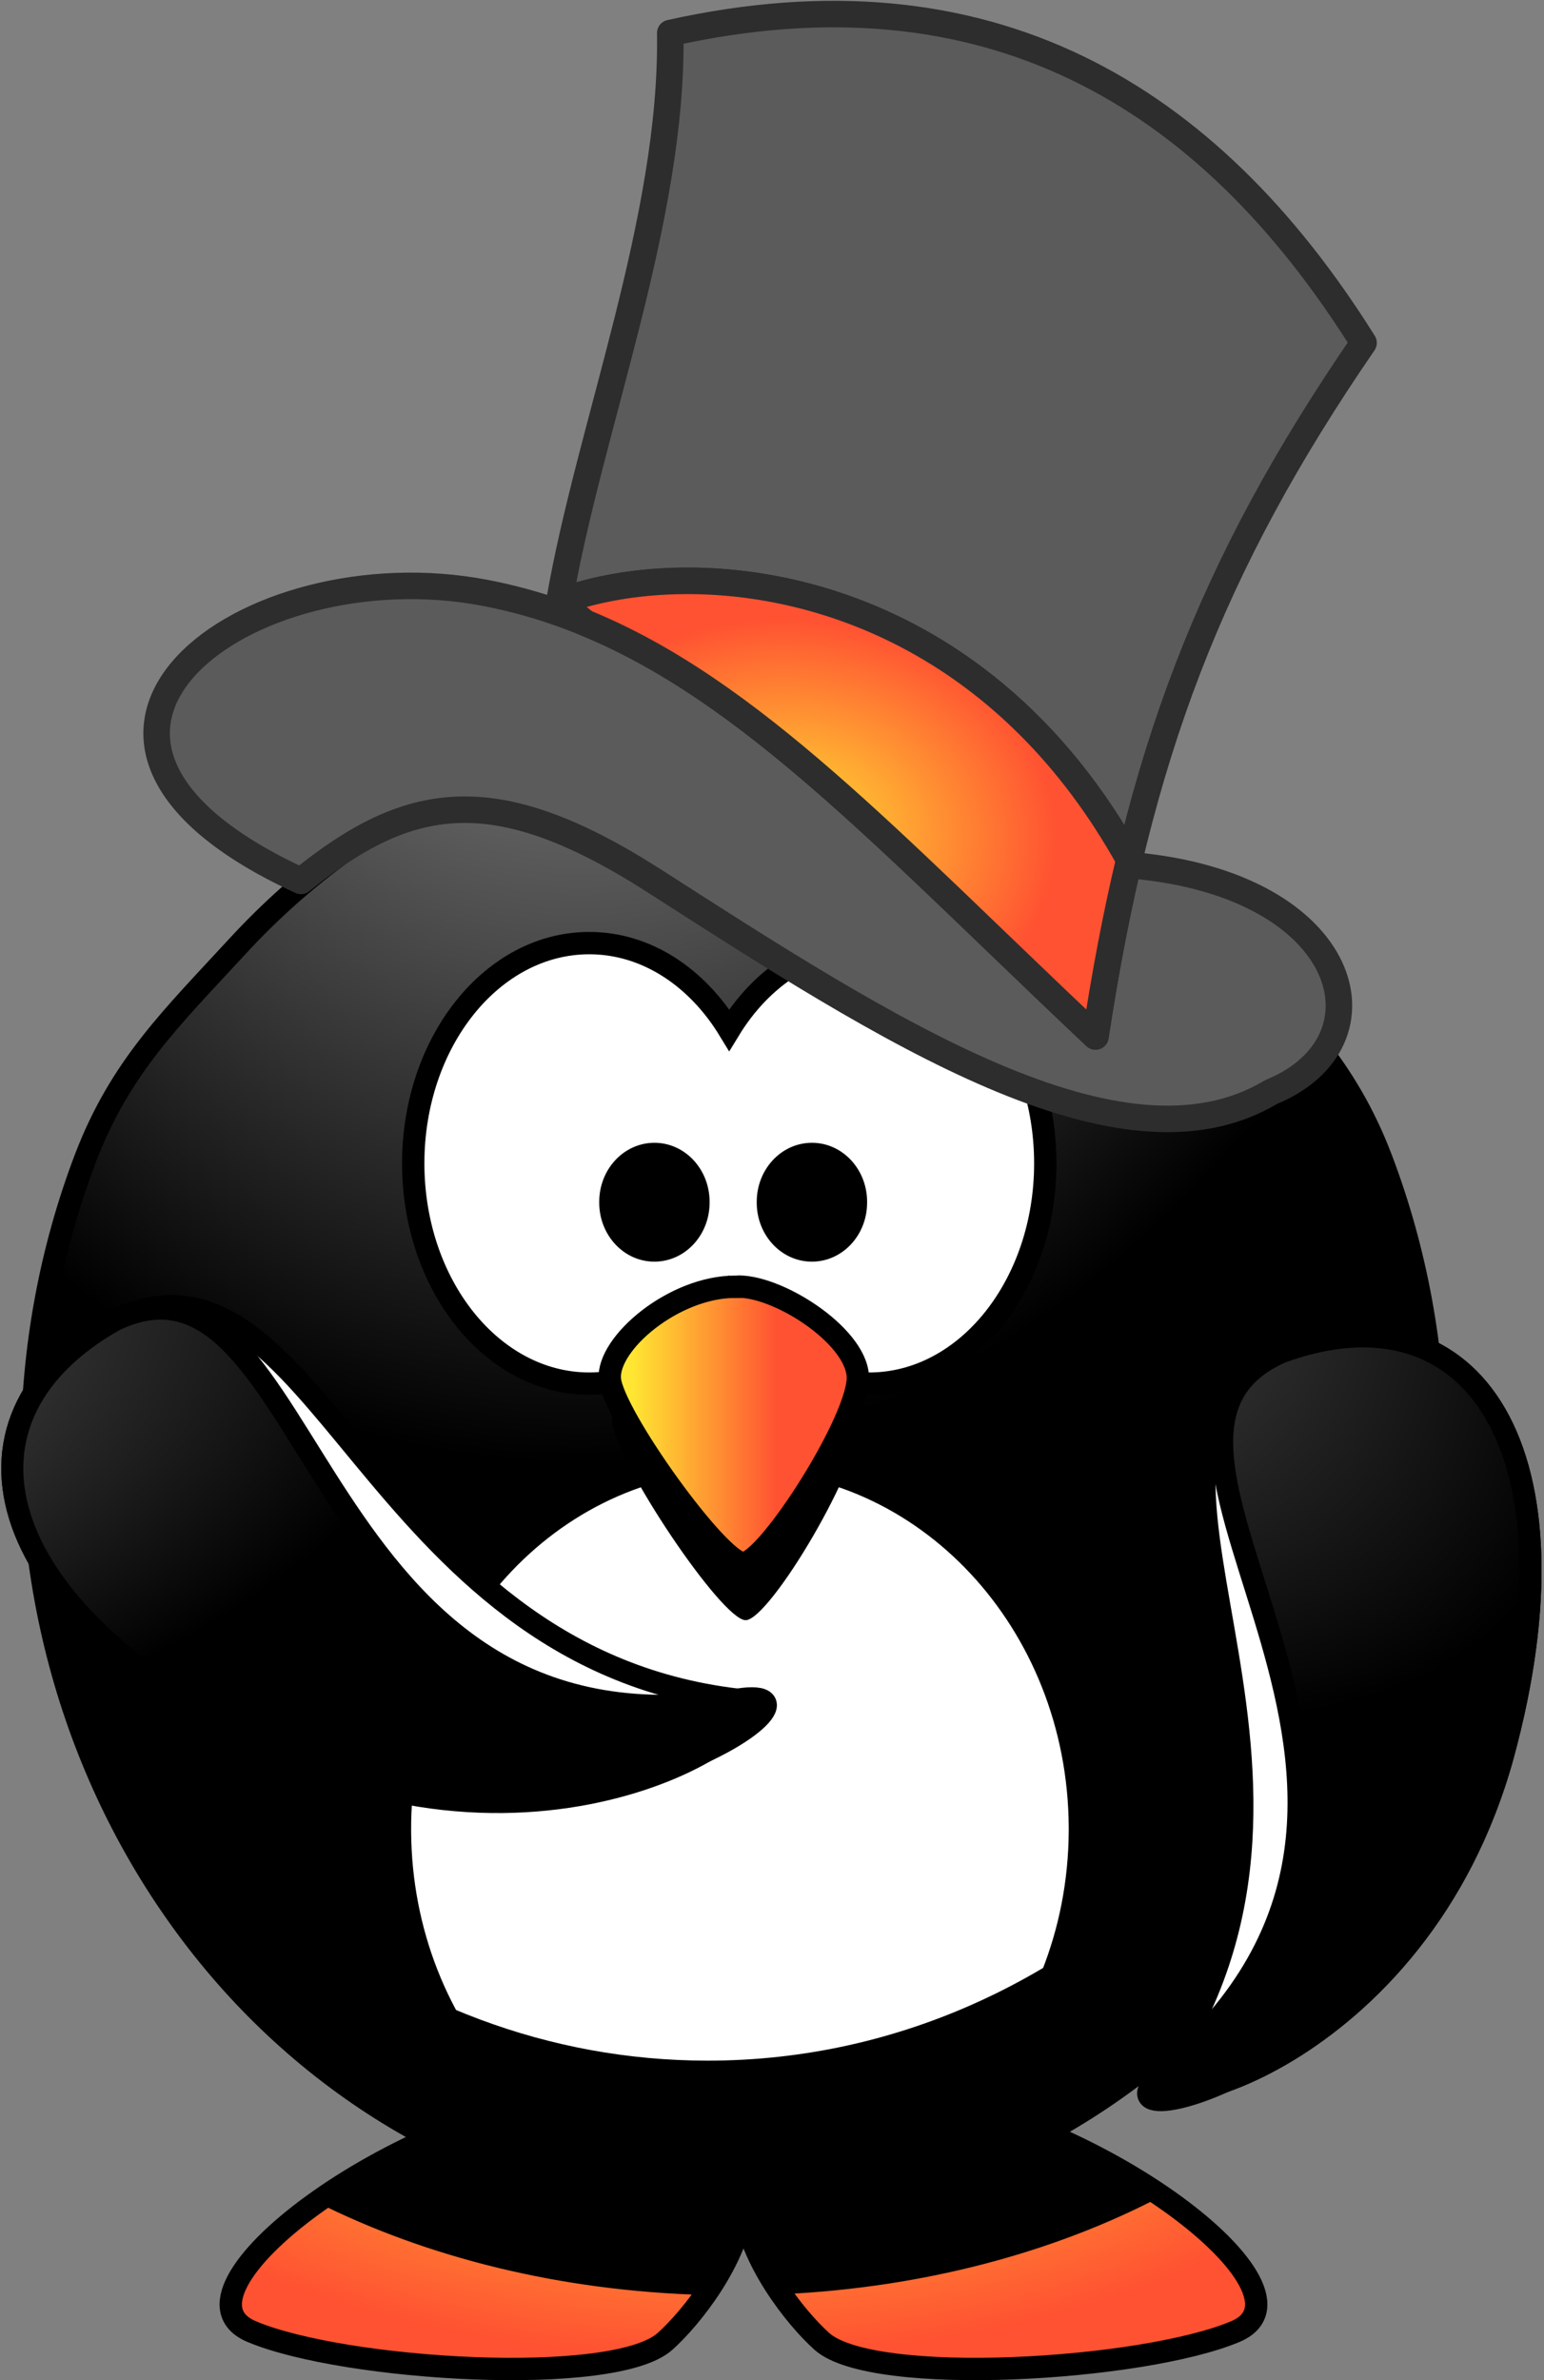 <svg width="427" height="658" viewBox="0 0 427 658" fill="none" xmlns="http://www.w3.org/2000/svg">
<rect x="0" y="0" width="427" height="658" fill="#808080" stroke="none"/>
<path fill-rule="evenodd" clip-rule="evenodd" d="M164.87 577.93C108.54 584.23 43.94 633.75 69.62 644.55C95.3 655.35 169.82 659.85 183.91 647.25C191.15 640.78 204.09 624.56 205.62 609.35C207.15 624.56 220.06 640.78 227.29 647.25C241.37 659.85 315.93 655.34 341.61 644.55C367.29 633.75 302.69 584.23 246.36 577.93C217.36 580.97 206.92 591.56 205.62 603.7C204.31 591.55 193.88 580.96 164.88 577.93H164.87Z" fill="url(#paint0_radial_5_3)" stroke="black" stroke-width="6.18"/>
<path fill-rule="evenodd" clip-rule="evenodd" d="M164.88 577.95C137.23 581.04 107.62 594.55 87.64 608.77C117.9 623.98 154.9 633.35 195.01 634.42C200.15 627.07 204.75 618.07 205.63 609.36C206.5 617.98 210.99 626.91 216.06 634.22C255.51 632.41 291.74 622.58 321.23 607.1C301.32 593.49 272.94 580.92 246.37 577.95C217.37 580.99 206.93 591.58 205.63 603.72C204.32 591.57 193.89 580.98 164.89 577.95H164.88Z" fill="black"/>
<path d="M396.73 400.93C396.73 428.51 391.67 456.07 381.95 481.55C372.23 507.02 357.86 530.39 339.9 549.89C321.95 569.39 300.44 585 276.99 595.55C253.54 606.1 228.17 611.58 202.79 611.58C177.41 611.58 152.04 606.1 128.59 595.55C105.14 585 83.63 569.39 65.68 549.89C47.73 530.39 33.35 507.03 23.63 481.55C13.91 456.08 8.86 428.51 8.85 400.93C8.85 373.34 13.88 345.76 23.59 320.27C33.3 294.78 47.68 281.15 65.63 261.64C83.58 242.13 105.1 226.51 128.56 215.95C152.02 205.39 177.4 199.9 202.79 199.9C228.18 199.9 253.57 205.39 277.02 215.95C300.48 226.51 321.99 242.13 339.95 261.64C357.91 281.15 372.28 294.78 381.99 320.27C391.7 345.76 396.74 373.34 396.73 400.93Z" fill="url(#paint1_radial_5_3)" stroke="black" stroke-width="6.18" stroke-linecap="round"/>
<path d="M162.97 260.71C136.1 260.71 114.28 287.99 114.28 321.6C114.28 355.21 136.1 382.49 162.97 382.49C178.76 382.49 192.77 373.06 201.66 358.47C210.55 373.07 224.59 382.49 240.39 382.49C267.26 382.49 289.08 355.21 289.08 321.6C289.08 287.99 267.26 260.71 240.39 260.71C224.6 260.71 210.55 270.13 201.66 284.73C192.77 270.14 178.75 260.71 162.97 260.71Z" fill="white" stroke="black" stroke-width="6.18" stroke-linecap="round"/>
<path d="M298.65 506.29C298.31 562.7 255.94 608.14 204.01 607.77C152.56 607.4 110.94 562.18 110.61 506.29C110.27 449.88 152.09 403.85 204.01 403.48C255.94 403.11 298.31 448.54 298.65 504.96C298.65 505.41 298.65 505.85 298.65 506.3V506.29Z" fill="white" stroke="black" stroke-width="6.18" stroke-linecap="round"/>
<path d="M389.09 342.34C389.48 347.82 389.71 353.34 389.71 358.93C389.71 475.25 302.79 569.64 195.73 569.64C107.38 569.64 32.82 505.35 9.44 417.51C17.24 526.07 100.84 611.63 202.76 611.63C309.82 611.63 396.74 517.23 396.74 400.92C396.74 380.59 394.04 360.94 389.09 342.34Z" fill="black"/>
<path fill-rule="evenodd" clip-rule="evenodd" d="M203.99 365.74C187.03 365.74 168.59 382.52 169.33 393.12C170.07 403.72 199.56 447.88 206.2 447.88C212.84 447.88 238.65 404.6 237.91 392.23C237.17 379.86 215.05 364.85 203.99 365.73V365.74Z" fill="black"/>
<path d="M193.15 332.34C193.21 339.64 187.81 345.61 181.09 345.68C174.37 345.75 168.87 339.88 168.81 332.58C168.81 332.5 168.81 332.42 168.81 332.34C168.75 325.04 174.15 319.07 180.87 319C187.59 318.93 193.09 324.8 193.15 332.1C193.15 332.18 193.15 332.26 193.15 332.34Z" fill="black" stroke="black" stroke-width="6.18" stroke-linecap="round"/>
<path d="M236.71 332.34C236.77 339.64 231.37 345.61 224.65 345.68C217.93 345.75 212.43 339.88 212.37 332.58C212.37 332.5 212.37 332.42 212.37 332.34C212.31 325.04 217.71 319.07 224.43 319C231.15 318.93 236.65 324.8 236.71 332.1C236.71 332.18 236.71 332.26 236.71 332.34Z" fill="black" stroke="black" stroke-width="6.18" stroke-linecap="round"/>
<path fill-rule="evenodd" clip-rule="evenodd" d="M354.42 373.77C297.39 398.83 379.53 487.01 321.96 572.87C311.32 588.74 392.47 570.56 415.71 485.09C438.31 401.97 408.07 354.28 354.42 373.77V373.77Z" fill="white" stroke="black" stroke-width="6.09" stroke-miterlimit="4.87"/>
<path fill-rule="evenodd" clip-rule="evenodd" d="M354.42 373.77C297.39 398.83 414.74 494.33 321.96 572.87C295.85 594.97 392.47 570.56 415.71 485.09C438.31 401.97 408.07 354.28 354.42 373.77V373.77Z" fill="url(#paint2_radial_5_3)" stroke="black" stroke-width="6.09" stroke-miterlimit="4.87"/>
<path fill-rule="evenodd" clip-rule="evenodd" d="M203.31 355.71C186.35 355.71 167.91 371.32 168.65 381.18C169.39 391.04 198.88 432.11 205.52 432.11C212.16 432.11 237.97 391.85 237.23 380.35C236.49 368.85 214.37 354.88 203.31 355.7V355.71Z" fill="url(#paint3_linear_5_3)" stroke="black" stroke-width="6.18"/>
<path fill-rule="evenodd" clip-rule="evenodd" d="M31.63 365C87.76 337.98 101.32 457.72 203.97 469.83C222.94 472.07 156.36 521.89 76.32 483.95C-1.52 447.06 -18.07 393.07 31.63 365V365Z" fill="white" stroke="black" stroke-width="6.09" stroke-miterlimit="4.87"/>
<path fill-rule="evenodd" clip-rule="evenodd" d="M31.63 365C87.76 337.98 83.97 489.23 203.97 469.83C237.74 464.37 156.36 521.89 76.32 483.95C-1.52 447.06 -18.07 393.07 31.63 365V365Z" fill="url(#paint4_radial_5_3)" stroke="black" stroke-width="6.09" stroke-miterlimit="4.87"/>
<path d="M313.19 239.22C269.77 159.29 192.81 152.25 154.68 166.36C162.97 118.16 186.18 60.68 185.36 9.13C272.85 -10.32 333.86 25.73 377.1 94.78C334.59 156.65 314.75 209.11 302.96 286.52C235.24 222.68 193.93 175.38 134.21 163.9C67.95 151.16 -3.19 203.82 83.25 243.52C112.9 219.52 136.51 215.27 180.25 243.07C245.06 284.7 310.01 326.74 351.54 301.87C385.46 287.99 373.74 244.57 313.19 239.23V239.22Z" fill="#5B5B5B" stroke="#2D2D2D" stroke-width="7.33" stroke-linecap="round" stroke-linejoin="round"/>
<path d="M189.43 160.57C176.17 160.65 164.22 162.85 154.68 166.37L161.82 172.15C207.92 191.05 246.15 232.96 302.96 286.52C305.61 269.1 308.67 252.95 312.3 237.67C279.7 178.96 228.84 160.35 189.43 160.57V160.57ZM312.3 237.67C312.59 238.19 312.89 238.69 313.18 239.22C312.96 238.42 312.73 237.64 312.51 236.84C312.44 237.12 312.37 237.39 312.3 237.67V237.67Z" fill="url(#paint5_radial_5_3)" stroke="#2D2D2D" stroke-width="7.33" stroke-linecap="round" stroke-linejoin="round"/>
<defs>
<radialGradient id="paint0_radial_5_3" cx="0" cy="0" r="1" gradientUnits="userSpaceOnUse" gradientTransform="translate(198.153 551.263) rotate(90) scale(100.076 201.386)">
<stop stop-color="#FFE632"/>
<stop offset="1" stop-color="#FF5232"/>
</radialGradient>
<radialGradient id="paint1_radial_5_3" cx="0" cy="0" r="1" gradientUnits="userSpaceOnUse" gradientTransform="translate(160.414 89.667) rotate(-90) scale(315.013 259.718)">
<stop stop-color="#A5A5A5"/>
<stop offset="1"/>
</radialGradient>
<radialGradient id="paint2_radial_5_3" cx="0" cy="0" r="1" gradientUnits="userSpaceOnUse" gradientTransform="translate(119.863 218.015) rotate(-54.1) scale(164.743 376.301)">
<stop stop-color="#A5A5A5"/>
<stop offset="1"/>
</radialGradient>
<linearGradient id="paint3_linear_5_3" x1="174.935" y1="403.102" x2="214.726" y2="403.102" gradientUnits="userSpaceOnUse">
<stop stop-color="#FFE632"/>
<stop offset="1" stop-color="#FF5232"/>
</linearGradient>
<radialGradient id="paint4_radial_5_3" cx="0" cy="0" r="1" gradientUnits="userSpaceOnUse" gradientTransform="translate(-272.371 357.988) rotate(89.63) scale(164.743 401.191)">
<stop stop-color="#A5A5A5"/>
<stop offset="1"/>
</radialGradient>
<radialGradient id="paint5_radial_5_3" cx="0" cy="0" r="1" gradientUnits="userSpaceOnUse" gradientTransform="translate(216.701 231.586) scale(75.457 60.532)">
<stop stop-color="#FFE632"/>
<stop offset="1" stop-color="#FF5232"/>
</radialGradient>
</defs>
</svg>
